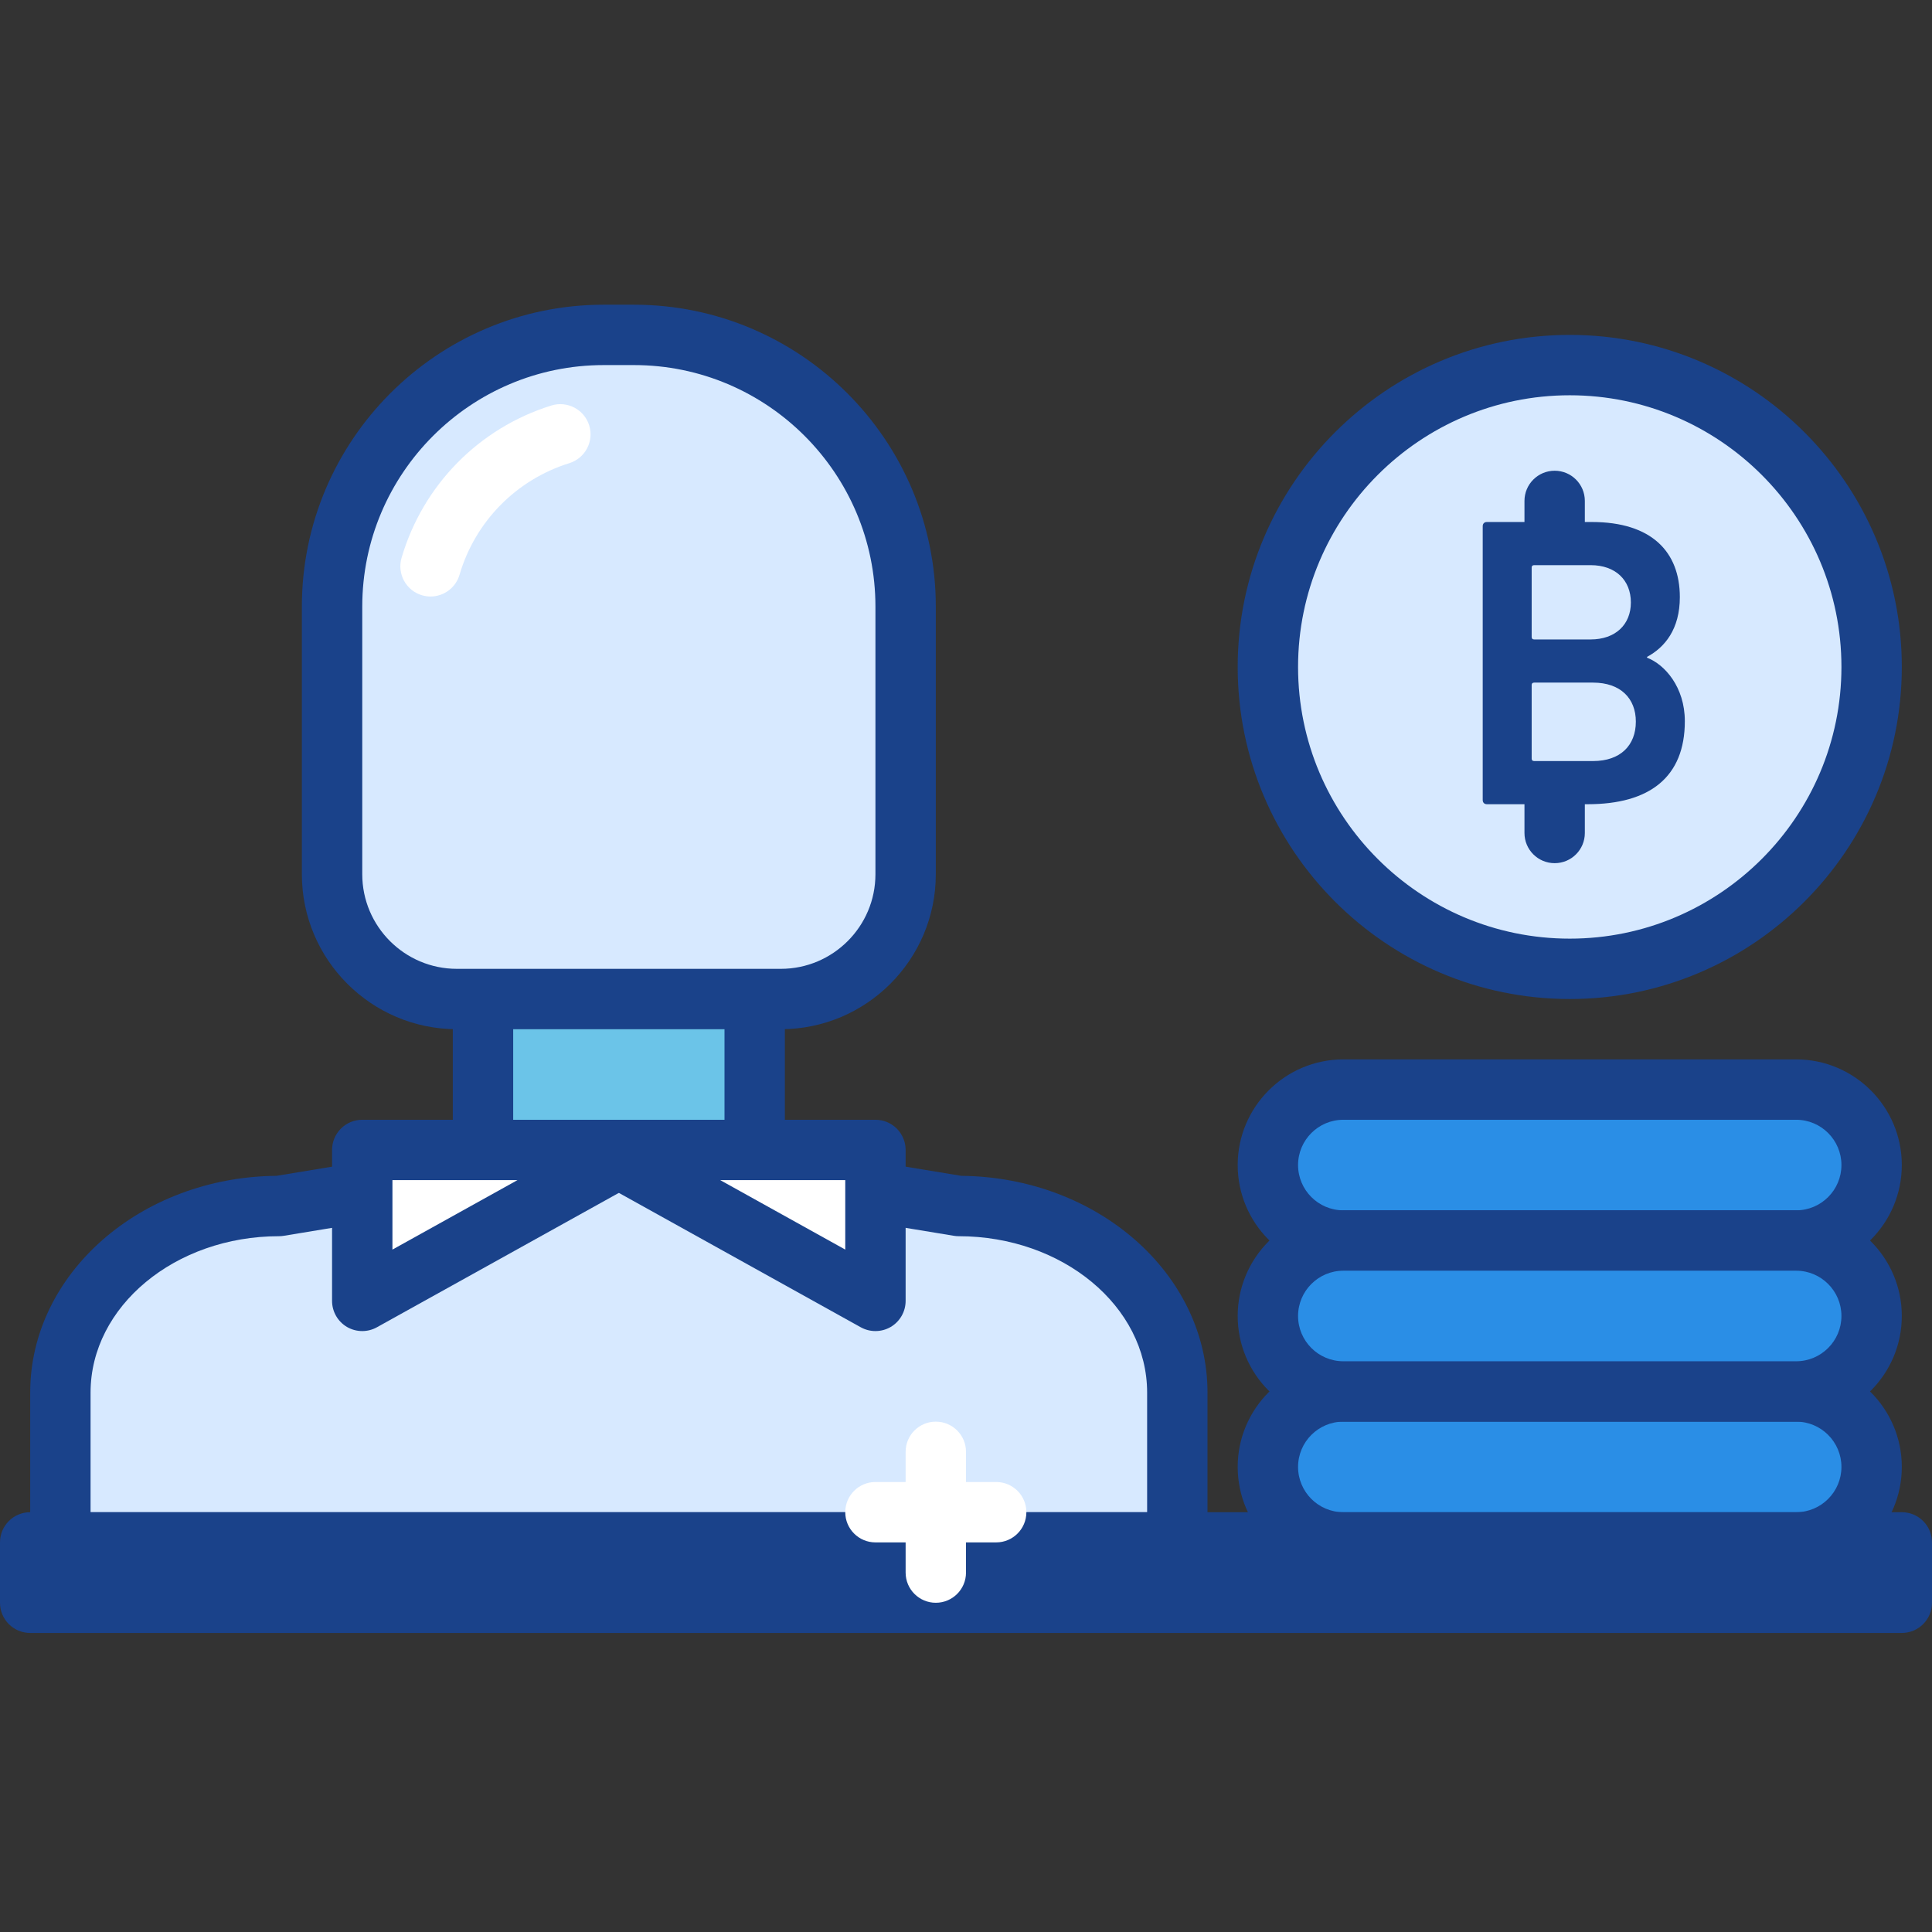 <svg width="436" height="436" viewBox="0 0 436 436" fill="none" xmlns="http://www.w3.org/2000/svg">
<rect x="0" y="0" width="436" height="436" fill="#333333" stroke="none"/>
<g clip-path="url(#clip0_1_2535)">
<path d="M170.314 259.515C151.014 268.091 128.3 268.091 109 259.515V211.825H170.314V259.515Z" fill="#6BC4E8"/>
<path d="M139.655 272.714C128.179 272.714 116.699 270.391 106.232 265.74C103.776 264.645 102.186 262.209 102.186 259.515V211.825C102.186 208.06 105.238 205.015 109 205.015H170.314C174.076 205.015 177.124 208.06 177.124 211.825V259.515C177.124 262.209 175.537 264.645 173.082 265.74C162.615 270.391 151.135 272.714 139.655 272.714ZM170.314 259.515H170.38H170.314ZM115.814 254.923C131.021 260.497 148.289 260.497 163.5 254.923V218.639H115.814V254.923Z" fill="#1A428A"/>
<path d="M265.686 348.077H13.624V314.261C13.624 291.012 35.711 272.165 62.959 272.165L139.655 259.515L216.355 272.165C243.599 272.165 265.686 291.012 265.686 314.261V348.077Z" fill="#D7E9FF"/>
<path d="M265.686 354.887H13.624C9.862 354.887 6.814 351.843 6.814 348.077V314.261C6.814 287.465 31.688 265.627 62.382 265.355L138.548 252.795C139.281 252.674 140.033 252.674 140.766 252.795L216.932 265.355C247.626 265.627 272.5 287.461 272.5 314.261V348.077C272.5 351.843 269.451 354.887 265.686 354.887ZM20.438 341.263H258.876V314.261C258.876 294.809 239.802 278.979 216.355 278.979C215.984 278.979 215.614 278.947 215.248 278.885L139.655 266.419L64.062 278.885C63.696 278.947 63.329 278.979 62.955 278.979C39.512 278.979 20.438 294.809 20.438 314.261V341.263Z" fill="#1A428A"/>
<path d="M176.216 225.45H103.094C87.545 225.45 74.938 212.843 74.938 197.293V136.888C74.938 103.028 102.389 75.578 136.252 75.578H143.062C176.925 75.578 204.376 103.028 204.376 136.888V197.293C204.376 212.843 191.769 225.45 176.216 225.45Z" fill="#D7E9FF"/>
<path d="M176.216 232.264H103.094C83.814 232.264 68.124 216.577 68.124 197.297V136.888C68.124 99.325 98.686 68.764 136.252 68.764H143.062C180.628 68.764 211.186 99.325 211.186 136.888V197.297C211.186 216.577 195.5 232.264 176.216 232.264ZM136.252 82.388C106.197 82.388 81.752 106.837 81.752 136.888V197.297C81.752 209.066 91.326 218.64 103.094 218.64H176.216C187.984 218.64 197.562 209.066 197.562 197.297V136.888C197.562 106.837 173.113 82.388 143.062 82.388H136.252Z" fill="#1A428A"/>
<path d="M143.062 259.515H81.752V293.577L143.062 259.515Z" fill="white"/>
<path d="M81.752 300.387C80.555 300.387 79.362 300.075 78.294 299.452C76.217 298.224 74.938 295.99 74.938 293.577V259.515C74.938 255.75 77.986 252.701 81.752 252.701H143.062C146.165 252.701 148.878 254.794 149.658 257.804C150.437 260.813 149.085 263.963 146.371 265.468L85.058 299.53C84.028 300.103 82.886 300.387 81.752 300.387ZM88.562 266.325V282L116.773 266.325H88.562Z" fill="#1A428A"/>
<path d="M136.252 259.515H197.562V293.577L136.252 259.515Z" fill="white"/>
<path d="M197.562 300.387C196.424 300.387 195.285 300.103 194.252 299.53L132.942 265.468C130.229 263.963 128.877 260.813 129.652 257.804C130.436 254.794 133.145 252.701 136.252 252.701H197.562C201.324 252.701 204.376 255.75 204.376 259.515V293.577C204.376 295.99 203.097 298.224 201.019 299.452C199.951 300.075 198.755 300.387 197.562 300.387ZM162.541 266.325L190.752 282V266.325H162.541Z" fill="#1A428A"/>
<path d="M422.376 150.516C422.376 188.137 391.873 218.64 354.252 218.64C316.627 218.64 286.124 188.137 286.124 150.516C286.124 112.891 316.627 82.388 354.252 82.388C391.873 82.388 422.376 112.891 422.376 150.516V150.516Z" fill="#D7E9FF"/>
<path d="M354.252 225.45C312.927 225.45 279.314 191.836 279.314 150.516C279.314 109.191 312.927 75.578 354.252 75.578C395.572 75.578 429.186 109.191 429.186 150.516C429.186 191.836 395.572 225.45 354.252 225.45V225.45ZM354.252 89.202C320.443 89.202 292.938 116.703 292.938 150.516C292.938 184.324 320.443 211.826 354.252 211.826C388.056 211.826 415.562 184.324 415.562 150.516C415.562 116.703 388.056 89.202 354.252 89.202V89.202Z" fill="#1A428A"/>
<path d="M405.345 279.949H303.155C293.788 279.949 286.124 272.285 286.124 262.918C286.124 253.551 293.788 245.887 303.155 245.887H405.345C414.712 245.887 422.376 253.551 422.376 262.918C422.376 272.285 414.712 279.949 405.345 279.949Z" fill="#2A8EE6"/>
<path d="M405.345 286.763H303.155C290.01 286.763 279.314 276.067 279.314 262.918C279.314 249.774 290.01 239.077 303.155 239.077H405.345C418.489 239.077 429.186 249.774 429.186 262.918C429.186 276.067 418.489 286.763 405.345 286.763ZM303.155 252.701C297.522 252.701 292.938 257.285 292.938 262.918C292.938 268.555 297.522 273.139 303.155 273.139H405.345C410.981 273.139 415.562 268.555 415.562 262.918C415.562 257.285 410.981 252.701 405.345 252.701H303.155Z" fill="#1A428A"/>
<path d="M405.345 348.077H303.155C293.788 348.077 286.124 340.413 286.124 331.046C286.124 321.679 293.788 314.015 303.155 314.015H405.345C414.712 314.015 422.376 321.679 422.376 331.046C422.376 340.413 414.712 348.077 405.345 348.077V348.077Z" fill="#2A8EE6"/>
<path d="M405.345 354.887H303.155C290.01 354.887 279.314 344.191 279.314 331.046C279.314 317.898 290.01 307.201 303.155 307.201H405.345C418.489 307.201 429.186 317.898 429.186 331.046C429.186 344.191 418.489 354.887 405.345 354.887ZM303.155 320.825C297.522 320.825 292.938 325.409 292.938 331.046C292.938 336.679 297.522 341.263 303.155 341.263H405.345C410.981 341.263 415.562 336.679 415.562 331.046C415.562 325.409 410.981 320.825 405.345 320.825H303.155Z" fill="#1A428A"/>
<path d="M405.345 314.015H303.155C293.788 314.015 286.124 306.351 286.124 296.984C286.124 287.617 293.788 279.949 303.155 279.949H405.345C414.712 279.949 422.376 287.617 422.376 296.984C422.376 306.351 414.712 314.015 405.345 314.015Z" fill="#2A8EE6"/>
<path d="M405.345 320.825H303.155C290.01 320.825 279.314 310.129 279.314 296.984C279.314 283.836 290.01 273.139 303.155 273.139H405.345C418.489 273.139 429.186 283.836 429.186 296.984C429.186 310.129 418.489 320.825 405.345 320.825ZM303.155 286.763C297.522 286.763 292.938 291.347 292.938 296.984C292.938 302.617 297.522 307.201 303.155 307.201H405.345C410.981 307.201 415.562 302.617 415.562 296.984C415.562 291.347 410.981 286.763 405.345 286.763H303.155Z" fill="#1A428A"/>
<path d="M334.609 118.742C334.609 118.176 334.979 117.802 335.544 117.802H359.241C372.725 117.802 379.095 124.542 379.095 134.751C379.095 141.963 375.723 146.083 371.696 148.239V148.422C375.629 149.927 380.221 154.983 380.221 162.756C380.221 175.401 372.257 181.49 358.302 181.49H335.544C334.979 181.49 334.609 181.116 334.609 180.551V118.742ZM358.957 144.306C364.578 144.306 368.043 140.934 368.043 135.968C368.043 130.912 364.578 127.54 358.957 127.54H346.221C345.843 127.54 345.656 127.727 345.656 128.097V143.748C345.656 144.119 345.843 144.306 346.221 144.306H358.957ZM346.221 171.749H359.518C365.704 171.749 369.166 168.19 369.166 162.849C369.166 157.606 365.704 154.047 359.518 154.047H346.221C345.843 154.047 345.656 154.23 345.656 154.612V171.183C345.656 171.562 345.843 171.749 346.221 171.749Z" fill="#1A428A"/>
<path d="M350.845 126.67C347.083 126.67 344.031 123.622 344.031 119.856V113.046C344.031 109.281 347.083 106.232 350.845 106.232C354.606 106.232 357.655 109.281 357.655 113.046V119.856C357.655 123.622 354.606 126.67 350.845 126.67Z" fill="#1A428A"/>
<path d="M350.845 194.794C347.083 194.794 344.031 191.75 344.031 187.984V181.17C344.031 177.405 347.083 174.356 350.845 174.356C354.606 174.356 357.655 177.405 357.655 181.17V187.984C357.655 191.75 354.606 194.794 350.845 194.794Z" fill="#1A428A"/>
<path d="M6.814 348.077H429.186V361.701H6.814V348.077Z" fill="#1A428A"/>
<path d="M429.186 368.515H6.814C3.048 368.515 0 365.467 0 361.701V348.077C0 344.312 3.048 341.263 6.814 341.263H429.186C432.951 341.263 436 344.312 436 348.077V361.701C436 365.467 432.951 368.515 429.186 368.515ZM13.624 354.887H422.376H13.624Z" fill="#1A428A"/>
<path d="M211.186 361.701C207.424 361.701 204.376 358.653 204.376 354.887V327.639C204.376 323.874 207.424 320.825 211.186 320.825C214.951 320.825 218 323.874 218 327.639V354.887C218 358.653 214.951 361.701 211.186 361.701Z" fill="white"/>
<path d="M224.814 348.077H197.562C193.8 348.077 190.752 345.029 190.752 341.263C190.752 337.498 193.8 334.449 197.562 334.449H224.814C228.575 334.449 231.624 337.498 231.624 341.263C231.624 345.029 228.575 348.077 224.814 348.077Z" fill="white"/>
<path d="M97.165 134.615C96.53 134.615 95.883 134.525 95.243 134.342C91.634 133.278 89.564 129.489 90.624 125.879C95.45 109.46 108.084 96.612 124.429 91.509C128.019 90.406 131.839 92.394 132.962 95.988C134.081 99.579 132.081 103.399 128.487 104.521C116.504 108.256 107.234 117.682 103.698 129.723C102.825 132.689 100.108 134.615 97.165 134.615Z" fill="white"/>
</g>
<defs>
<clipPath id="clip0_1_2535">
<rect width="436" height="436" fill="white"/>
</clipPath>
</defs>
</svg>
